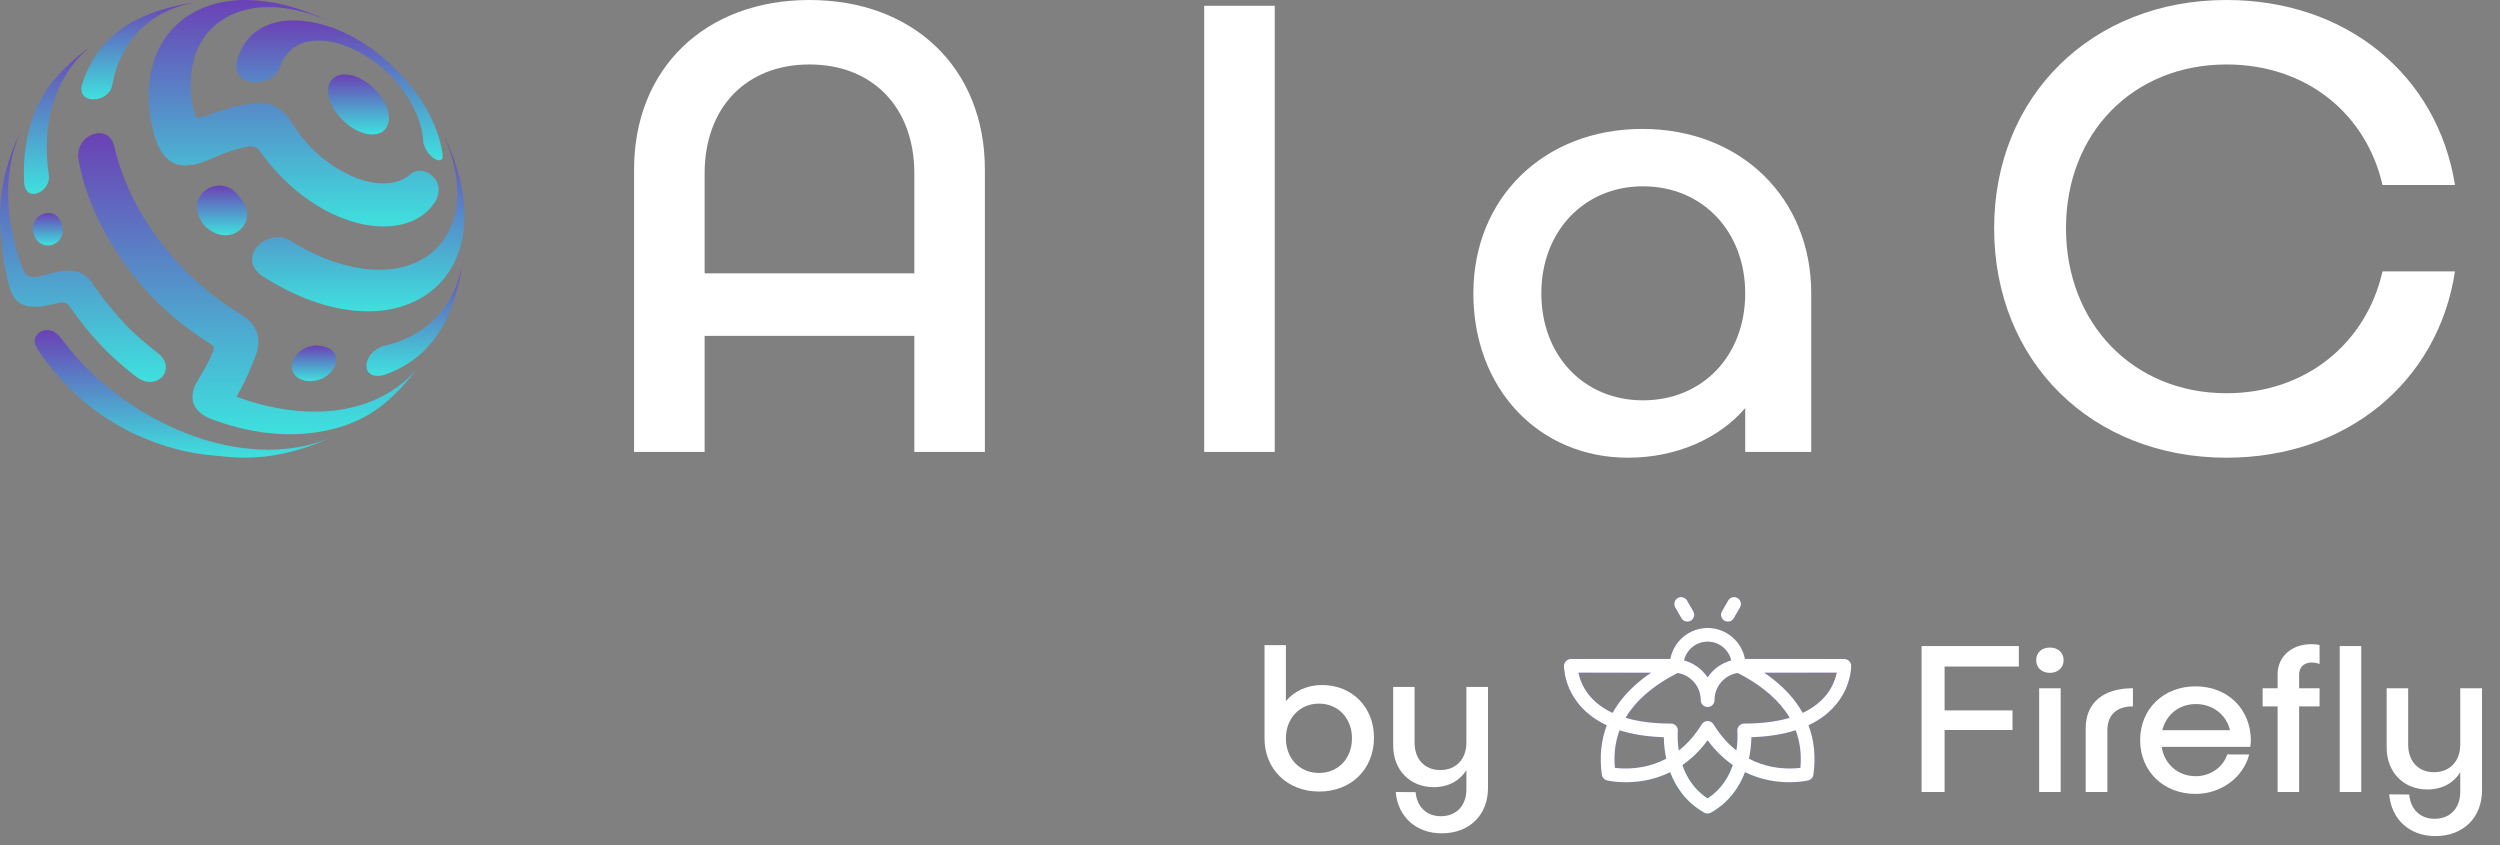 <svg width="210" height="71" viewBox="0 0 210 71" fill="none" xmlns="http://www.w3.org/2000/svg">
<rect x="0" y="0" width="210" height="71" fill="#808080" stroke="none"/>
<path d="M30.225 6.579C28.431 5.709 27.116 6.665 27.691 8.409C27.892 9.017 28.289 9.604 28.785 10.085C29.273 10.573 29.869 10.964 30.486 11.162C32.256 11.729 33.226 10.433 32.343 8.666C32.125 8.226 31.812 7.815 31.449 7.46C31.089 7.102 30.671 6.795 30.225 6.579Z" fill="url(#paint0_linear_6578_1855)"/>
<path d="M12.899 11.124C13.649 13.914 15.142 14.479 17.683 13.359C17.735 13.336 17.785 13.317 17.834 13.299C17.832 13.297 17.831 13.294 17.83 13.293C18.811 12.855 19.789 12.506 20.869 12.296C21.21 12.243 21.578 12.345 21.794 12.65C21.801 12.66 21.808 12.67 21.816 12.679C22.364 13.472 23.02 14.255 23.789 15.007C28.56 19.744 34.565 20.179 36.586 16.89C37.596 15.063 35.436 13.727 34.495 14.624C32.545 16.319 28.902 15.11 26.281 12.552C25.614 11.889 25.033 11.152 24.567 10.389C24.567 10.389 24.566 10.389 24.566 10.389C23.236 8.099 21.288 8.627 20.021 8.906C20.021 8.906 20.021 8.907 20.021 8.907C18.968 9.126 18 9.442 17.077 9.816C17.074 9.818 17.071 9.818 17.068 9.819C16.622 10.009 16.396 9.774 16.293 9.363C14.705 2.307 20.284 -1.468 27.628 1.774C17.431 -3.06 10.695 2.624 12.899 11.123L12.899 11.124Z" fill="url(#paint1_linear_6578_1855)"/>
<path d="M19.789 16.148C18.161 14.597 15.359 16.515 17.103 18.879C19.255 21.127 22.018 18.614 20.134 16.555C20.131 16.55 20.127 16.546 20.125 16.542C20.011 16.412 19.899 16.281 19.789 16.148H19.789Z" fill="url(#paint2_linear_6578_1855)"/>
<path d="M19.89 5.182C19.447 7.453 22.961 7.375 23.538 5.614C23.547 5.585 23.556 5.557 23.566 5.527C23.567 5.523 23.569 5.519 23.57 5.515C23.57 5.515 23.57 5.515 23.571 5.515C23.694 5.155 23.876 4.82 24.126 4.519C25.866 2.435 29.854 3.457 32.686 6.24C34.285 7.82 35.311 9.764 35.516 11.465C35.527 11.48 35.551 11.903 35.551 11.924C35.805 13.237 37.314 14.035 37.188 12.976C36.781 10.245 35.157 7.692 33.177 5.756C31.181 3.775 28.652 2.262 26.027 1.831C22.578 1.265 20.487 2.78 19.89 5.182Z" fill="url(#paint3_linear_6578_1855)"/>
<path d="M29.105 22.295C27.553 21.904 26.022 21.222 24.582 20.328C24.581 20.328 24.579 20.328 24.578 20.328C24.553 20.31 24.527 20.296 24.501 20.279C24.456 20.251 24.41 20.223 24.365 20.194C22.357 19.068 19.774 21.71 22.087 23.215C22.204 23.29 22.321 23.365 22.44 23.439C33.715 30.358 43.081 23.221 37.22 11.225C40.575 18.599 36.532 24.167 29.105 22.296L29.105 22.295Z" fill="url(#paint4_linear_6578_1855)"/>
<path d="M5.078 18.567C4.464 17.249 2.527 18.006 2.776 19.478C2.81 19.589 2.847 19.7 2.882 19.811C3.537 21.342 5.744 20.538 5.176 18.834C5.175 18.829 5.173 18.824 5.172 18.819C5.14 18.735 5.108 18.651 5.078 18.566L5.078 18.567Z" fill="url(#paint5_linear_6578_1855)"/>
<path d="M3.381 25.739C3.381 25.739 3.381 25.739 3.381 25.739C3.966 25.663 4.526 25.543 5.047 25.413C5.357 25.338 5.68 25.496 5.864 25.765C5.866 25.765 5.867 25.766 5.868 25.767C6.793 27.111 7.853 28.386 9.018 29.556C9.79 30.302 10.607 31.004 11.458 31.654C13.219 32.991 15.016 30.888 13.136 29.561C13.136 29.56 13.136 29.559 13.136 29.558C12.376 28.972 11.64 28.342 10.937 27.666C9.804 26.521 8.791 25.291 7.91 24.009C7.91 24.009 7.909 24.009 7.909 24.009C7.906 24.003 7.902 23.999 7.899 23.994C7.838 23.904 7.777 23.814 7.718 23.724C6.833 22.532 5.643 22.616 4.202 22.98C3.835 23.087 3.447 23.193 3.053 23.273C2.695 23.33 2.194 23.229 1.934 22.658C0.391 18.604 0.196 14.396 1.776 10.904C0.917 12.742 0.328 14.555 0.103 16.439C0.103 16.44 0.103 16.44 0.103 16.441C-0.032 17.565 -0.037 18.715 0.105 19.909C0.151 20.524 0.213 21.107 0.281 21.633C0.419 22.651 0.635 23.558 0.869 24.342C1.386 25.897 2.786 25.799 3.382 25.739C3.382 25.739 3.382 25.739 3.382 25.739H3.381Z" fill="url(#paint6_linear_6578_1855)"/>
<path d="M7.45 31.1C6.611 30.256 5.839 29.359 5.139 28.426C5.137 28.425 5.136 28.425 5.134 28.424C4.158 26.984 2.385 28.024 3.06 29.159C3.129 29.272 3.205 29.396 3.289 29.531C4.048 30.673 4.921 31.715 5.877 32.65C6.826 33.592 7.884 34.452 9.043 35.2C10.551 36.1 10.579 36.117 11.414 36.506C12.183 36.832 14.201 37.789 17.059 38.165C17.592 38.232 18.184 38.294 18.808 38.339C20.021 38.478 21.188 38.474 22.328 38.341C22.328 38.341 22.329 38.341 22.329 38.341C24.242 38.119 26.083 37.539 27.949 36.693C21.764 39.408 13.367 36.811 7.45 31.101L7.45 31.1Z" fill="url(#paint7_linear_6578_1855)"/>
<path d="M4.094 14.677C4.094 14.677 4.094 14.676 4.094 14.676C3.484 10.43 4.522 6.46 7.648 3.855C4.936 5.933 3.145 7.836 2.361 11.238C2.042 12.619 1.946 14.031 2.036 15.447C2.239 17.088 4.348 16.054 4.094 14.677Z" fill="url(#paint8_linear_6578_1855)"/>
<path d="M19.871 33.325C20.334 32.511 20.757 31.66 21.123 30.757C21.566 29.677 22.578 27.784 20.104 26.327C20.104 26.326 20.104 26.326 20.105 26.325C18.565 25.378 17.091 24.23 15.748 22.928C14.36 21.539 13.14 20.006 12.153 18.405C10.882 16.346 10.039 14.269 9.604 12.29C9.604 12.29 9.604 12.29 9.603 12.29C9.12 10.284 6.364 11.248 6.57 13.289C7.291 17.532 9.748 21.909 13.228 25.41C14.568 26.703 16.035 27.851 17.572 28.819C17.572 28.819 17.572 28.82 17.572 28.821C18.01 29.099 18.021 29.192 17.895 29.526C17.559 30.34 17.141 31.099 16.666 31.866C16.666 31.866 16.666 31.866 16.666 31.867C16.15 32.672 15.566 34.224 17.563 35.126C20.852 36.407 24.32 36.858 27.613 36.121C31.066 35.348 32.998 33.583 35.107 30.912C31.604 34.992 25.666 35.463 19.87 33.325H19.871Z" fill="url(#paint9_linear_6578_1855)"/>
<path d="M32.493 28.995C32.493 28.995 32.492 28.996 32.491 28.996C32.484 28.997 32.477 28.999 32.469 29.001C32.395 29.019 32.321 29.036 32.246 29.053C30.398 29.573 30.179 32.046 32.279 31.495C36.534 29.992 38.24 26.402 38.87 21.947C38.29 25.768 35.846 28.163 32.493 28.996L32.493 28.995Z" fill="url(#paint10_linear_6578_1855)"/>
<path d="M9.424 7.162C9.424 7.162 9.424 7.162 9.424 7.161C10.082 3.485 12.577 0.76 16.737 0.146C12.052 0.79 8.309 2.571 6.889 7.102C6.427 8.841 9.153 8.662 9.424 7.161V7.162Z" fill="url(#paint11_linear_6578_1855)"/>
<path d="M26.882 29.048C26.875 29.047 26.869 29.046 26.862 29.045C24.704 28.77 23.453 31.574 25.717 31.998C25.733 32 25.748 32.002 25.764 32.004C28.027 32.215 29.247 29.612 27.22 29.109C27.108 29.09 26.995 29.07 26.883 29.048H26.882Z" fill="url(#paint12_linear_6578_1855)"/>
<path d="M169.582 55.988V54.27H161.415V66.529H163.346V61.32H169.05V59.673H163.346V55.988H169.582ZM173.344 55.457C173.344 54.819 172.866 54.394 172.193 54.394C171.502 54.394 171.041 54.819 171.041 55.457C171.041 56.077 171.502 56.52 172.193 56.52C172.866 56.52 173.344 56.077 173.344 55.457ZM171.289 57.813V66.529H173.096V57.813H171.289ZM177.021 66.529V61.338C177.021 60.027 177.819 59.336 179.165 59.336V57.813C176.649 57.813 175.197 59.053 175.197 61.179V66.529H177.021ZM189.072 62.188C189.055 59.549 187.124 57.653 184.431 57.653C181.738 57.653 179.772 59.549 179.772 62.171C179.772 64.793 181.738 66.688 184.431 66.688C186.575 66.688 188.435 65.306 188.931 63.375H187.088C186.752 64.421 185.689 65.2 184.449 65.2C182.943 65.2 181.809 64.19 181.579 62.738H189.019C189.055 62.56 189.072 62.366 189.072 62.188ZM184.449 59.141C185.884 59.141 187.017 60.045 187.319 61.338H181.632C181.951 60.045 183.031 59.141 184.449 59.141ZM194.171 55.651C194.366 55.651 194.614 55.687 194.844 55.775V54.181C194.614 54.128 194.348 54.11 194.153 54.11C192.488 54.11 191.319 55.155 191.319 56.644V57.813H190.061V59.336H191.319V66.529H193.126V59.336H194.844V57.813H193.126V56.644C193.126 56.041 193.569 55.651 194.171 55.651ZM196.537 54.27V66.529H198.344V54.27H196.537ZM206.662 57.813V62.543C206.662 63.942 205.794 64.864 204.447 64.864C203.137 64.864 202.286 63.942 202.286 62.543V57.813H200.479V62.791C200.479 64.899 201.932 66.316 203.898 66.316C205.121 66.316 206.095 65.785 206.662 64.864V66.493C206.662 67.893 205.812 68.779 204.501 68.779C203.296 68.779 202.481 67.981 202.375 66.741L200.692 66.724C200.869 68.814 202.392 70.231 204.571 70.231C206.91 70.231 208.487 68.69 208.487 66.387V57.813H206.662Z" fill="white"/>
<path d="M111.046 57.542C109.777 57.542 108.703 58.069 108.016 58.893V54.191H106.219V62.017C106.219 64.613 108.139 66.491 110.817 66.491C113.495 66.491 115.415 64.613 115.415 61.964C115.415 59.42 113.6 57.542 111.046 57.542ZM110.799 64.929C109.178 64.929 108.016 63.719 108.016 62.017C108.016 60.332 109.178 59.104 110.799 59.104C112.402 59.104 113.565 60.332 113.565 62.017C113.565 63.719 112.402 64.929 110.799 64.929Z" fill="white"/>
<path d="M123.177 57.7V62.385C123.177 63.771 122.314 64.684 120.975 64.684C119.671 64.684 118.825 63.771 118.825 62.385V57.7H117.028V62.631C117.028 64.719 118.473 66.122 120.428 66.122C121.644 66.122 122.613 65.596 123.177 64.684V66.298C123.177 67.684 122.331 68.561 121.027 68.561C119.83 68.561 119.019 67.772 118.913 66.543L117.24 66.526C117.416 68.596 118.931 70 121.098 70C123.423 70 124.991 68.474 124.991 66.193V57.7H123.177Z" fill="white"/>
<path d="M141.738 51.641L141.215 50.733" stroke="#5724B1" stroke-width="1.159" stroke-miterlimit="10" stroke-linecap="round" stroke-linejoin="round"/>
<path d="M145.141 51.641L145.663 50.733" stroke="#5724B1" stroke-width="1.159" stroke-miterlimit="10" stroke-linecap="round" stroke-linejoin="round"/>
<path fill-rule="evenodd" clip-rule="evenodd" d="M141.463 55.474C141.67 54.573 142.479 53.901 143.442 53.901C144.404 53.901 145.212 54.572 145.421 55.472C144.599 55.693 143.899 56.208 143.44 56.897C142.981 56.21 142.282 55.695 141.463 55.474ZM140.305 55.353C140.577 53.872 141.878 52.748 143.442 52.748C145.006 52.748 146.307 53.872 146.579 55.353H154.925C155.239 55.353 155.496 55.603 155.504 55.916C155.443 55.918 155.389 55.919 155.343 55.92C155.239 55.922 155.118 55.925 155.084 55.926C155.05 55.927 155.101 55.926 155.343 55.92C155.43 55.918 155.504 55.917 155.504 55.917L155.504 55.918L155.504 55.921L155.504 55.927L155.504 55.946C155.504 55.962 155.504 55.982 155.503 56.007C155.502 56.058 155.498 56.127 155.491 56.214C155.475 56.386 155.443 56.626 155.375 56.911C155.24 57.481 154.96 58.237 154.384 58.992C153.838 59.708 153.048 60.395 151.916 60.925C152.374 62.136 152.546 63.514 152.33 65.072C152.298 65.306 152.125 65.497 151.895 65.553L151.757 64.994C151.895 65.553 151.894 65.553 151.894 65.553L151.893 65.554L151.891 65.554L151.886 65.555L151.87 65.559C151.857 65.562 151.838 65.566 151.816 65.571C151.77 65.58 151.705 65.593 151.624 65.606C151.46 65.634 151.228 65.665 150.941 65.686C150.368 65.728 149.571 65.726 148.668 65.553C148.01 65.427 147.298 65.21 146.579 64.856C146.12 66.075 145.273 67.37 143.725 68.252C143.547 68.354 143.328 68.354 143.15 68.252C141.604 67.371 140.757 66.077 140.298 64.859C139.581 65.211 138.871 65.427 138.215 65.553C137.312 65.726 136.515 65.728 135.942 65.686C135.656 65.665 135.423 65.634 135.26 65.606C135.178 65.593 135.114 65.58 135.068 65.571C135.045 65.566 135.027 65.562 135.014 65.559L134.998 65.555L134.993 65.554L134.991 65.554L134.99 65.553C134.99 65.553 134.989 65.553 135.127 64.994L134.989 65.553C134.759 65.497 134.586 65.306 134.554 65.072C134.338 63.516 134.508 62.139 134.966 60.927C133.83 60.397 133.038 59.709 132.492 58.992C131.916 58.237 131.636 57.481 131.5 56.911C131.432 56.626 131.4 56.386 131.385 56.214C131.377 56.127 131.374 56.058 131.372 56.007C131.371 55.982 131.371 55.962 131.371 55.946L131.371 55.927L131.371 55.921L131.371 55.918L131.371 55.917C131.371 55.917 131.371 55.916 131.95 55.93L131.371 55.916C131.379 55.603 131.636 55.353 131.95 55.353H140.305ZM135.453 59.881C134.472 59.421 133.833 58.843 133.414 58.294C132.955 57.693 132.734 57.093 132.627 56.645C132.616 56.597 132.606 56.551 132.597 56.507H138.686C137.637 57.218 136.695 58.065 135.968 59.074C135.781 59.333 135.609 59.602 135.453 59.881ZM136.55 60.295C136.661 60.107 136.781 59.924 136.909 59.747C137.869 58.415 139.294 57.362 140.914 56.535C142.016 56.708 142.861 57.661 142.861 58.812C142.861 59.13 143.121 59.389 143.441 59.389C143.76 59.389 144.02 59.13 144.02 58.812C144.02 57.658 144.867 56.704 145.968 56.534C147.588 57.361 149.014 58.415 149.974 59.747C150.101 59.924 150.221 60.105 150.332 60.293C149.336 60.591 148.086 60.78 146.515 60.78C146.351 60.78 146.195 60.849 146.085 60.97C145.976 61.091 145.922 61.252 145.939 61.414L145.939 61.415L145.939 61.42L145.942 61.449C145.944 61.476 145.947 61.518 145.949 61.574C145.954 61.685 145.957 61.85 145.951 62.056C145.944 62.328 145.919 62.667 145.86 63.045C145.181 62.512 144.523 61.797 143.936 60.842C143.831 60.671 143.644 60.566 143.442 60.566C143.24 60.566 143.053 60.67 142.948 60.842C142.359 61.801 141.697 62.517 141.016 63.051C140.957 62.67 140.932 62.329 140.924 62.056C140.918 61.85 140.921 61.685 140.926 61.574C140.929 61.518 140.932 61.476 140.934 61.449L140.936 61.42L140.936 61.415L140.936 61.414C140.953 61.252 140.9 61.091 140.79 60.97C140.68 60.849 140.524 60.78 140.36 60.78C138.792 60.78 137.544 60.592 136.55 60.295ZM136.045 61.346C135.698 62.271 135.545 63.315 135.653 64.498C135.759 64.512 135.884 64.525 136.027 64.535C136.522 64.571 137.214 64.57 137.996 64.42C138.611 64.302 139.285 64.092 139.966 63.733C139.827 63.092 139.778 62.517 139.766 62.09C139.764 62.032 139.763 61.977 139.763 61.925C138.283 61.88 137.058 61.669 136.045 61.346ZM141.314 64.265C141.658 65.272 142.29 66.322 143.438 67.075C144.587 66.321 145.219 65.269 145.563 64.261C144.824 63.752 144.1 63.076 143.442 62.179C142.781 63.078 142.055 63.756 141.314 64.265ZM146.91 63.729C147.593 64.091 148.27 64.302 148.887 64.42C149.669 64.57 150.362 64.571 150.857 64.535C150.999 64.525 151.124 64.512 151.23 64.498C151.338 63.314 151.185 62.27 150.837 61.344C149.822 61.668 148.595 61.88 147.113 61.925C147.112 61.977 147.111 62.032 147.109 62.09C147.097 62.516 147.049 63.09 146.91 63.729ZM151.428 59.878C152.406 59.419 153.043 58.842 153.461 58.294C153.92 57.693 154.141 57.093 154.248 56.645C154.26 56.597 154.27 56.551 154.279 56.507H148.198C149.247 57.218 150.188 58.066 150.915 59.075C151.101 59.332 151.272 59.6 151.428 59.878Z" fill="url(#paint13_radial_6578_1855)"/>
<path d="M141.738 51.641L141.215 50.733" stroke="white" stroke-width="1.159" stroke-miterlimit="10" stroke-linecap="round" stroke-linejoin="round"/>
<path d="M145.141 51.641L145.663 50.733" stroke="white" stroke-width="1.159" stroke-miterlimit="10" stroke-linecap="round" stroke-linejoin="round"/>
<path fill-rule="evenodd" clip-rule="evenodd" d="M141.463 55.474C141.67 54.573 142.479 53.901 143.442 53.901C144.404 53.901 145.212 54.572 145.421 55.472C144.599 55.693 143.899 56.208 143.44 56.897C142.981 56.21 142.282 55.695 141.463 55.474ZM140.305 55.353C140.577 53.872 141.878 52.748 143.442 52.748C145.006 52.748 146.307 53.872 146.579 55.353H154.925C155.239 55.353 155.496 55.603 155.504 55.916C155.443 55.918 155.389 55.919 155.343 55.92C155.239 55.922 155.118 55.925 155.084 55.926C155.05 55.927 155.101 55.926 155.343 55.92C155.43 55.918 155.504 55.917 155.504 55.917L155.504 55.918L155.504 55.921L155.504 55.927L155.504 55.946C155.504 55.962 155.504 55.982 155.503 56.007C155.502 56.058 155.498 56.127 155.491 56.214C155.475 56.386 155.443 56.626 155.375 56.911C155.24 57.481 154.96 58.237 154.384 58.992C153.838 59.708 153.048 60.395 151.916 60.925C152.374 62.136 152.546 63.514 152.33 65.072C152.298 65.306 152.125 65.497 151.895 65.553L151.757 64.994C151.895 65.553 151.894 65.553 151.894 65.553L151.893 65.554L151.891 65.554L151.886 65.555L151.87 65.559C151.857 65.562 151.838 65.566 151.816 65.571C151.77 65.58 151.705 65.593 151.624 65.606C151.46 65.634 151.228 65.665 150.941 65.686C150.368 65.728 149.571 65.726 148.668 65.553C148.01 65.427 147.298 65.21 146.579 64.856C146.12 66.075 145.273 67.37 143.725 68.252C143.547 68.354 143.328 68.354 143.15 68.252C141.604 67.371 140.757 66.077 140.298 64.859C139.581 65.211 138.871 65.427 138.215 65.553C137.312 65.726 136.515 65.728 135.942 65.686C135.656 65.665 135.423 65.634 135.26 65.606C135.178 65.593 135.114 65.58 135.068 65.571C135.045 65.566 135.027 65.562 135.014 65.559L134.998 65.555L134.993 65.554L134.991 65.554L134.99 65.553C134.99 65.553 134.989 65.553 135.127 64.994L134.989 65.553C134.759 65.497 134.586 65.306 134.554 65.072C134.338 63.516 134.508 62.139 134.966 60.927C133.83 60.397 133.038 59.709 132.492 58.992C131.916 58.237 131.636 57.481 131.5 56.911C131.432 56.626 131.4 56.386 131.385 56.214C131.377 56.127 131.374 56.058 131.372 56.007C131.371 55.982 131.371 55.962 131.371 55.946L131.371 55.927L131.371 55.921L131.371 55.918L131.371 55.917C131.371 55.917 131.371 55.916 131.95 55.93L131.371 55.916C131.379 55.603 131.636 55.353 131.95 55.353H140.305ZM135.453 59.881C134.472 59.421 133.833 58.843 133.414 58.294C132.955 57.693 132.734 57.093 132.627 56.645C132.616 56.597 132.606 56.551 132.597 56.507H138.686C137.637 57.218 136.695 58.065 135.968 59.074C135.781 59.333 135.609 59.602 135.453 59.881ZM136.55 60.295C136.661 60.107 136.781 59.924 136.909 59.747C137.869 58.415 139.294 57.362 140.914 56.535C142.016 56.708 142.861 57.661 142.861 58.812C142.861 59.13 143.121 59.389 143.441 59.389C143.76 59.389 144.02 59.13 144.02 58.812C144.02 57.658 144.867 56.704 145.968 56.534C147.588 57.361 149.014 58.415 149.974 59.747C150.101 59.924 150.221 60.105 150.332 60.293C149.336 60.591 148.086 60.78 146.515 60.78C146.351 60.78 146.195 60.849 146.085 60.97C145.976 61.091 145.922 61.252 145.939 61.414L145.939 61.415L145.939 61.42L145.942 61.449C145.944 61.476 145.947 61.518 145.949 61.574C145.954 61.685 145.957 61.85 145.951 62.056C145.944 62.328 145.919 62.667 145.86 63.045C145.181 62.512 144.523 61.797 143.936 60.842C143.831 60.671 143.644 60.566 143.442 60.566C143.24 60.566 143.053 60.67 142.948 60.842C142.359 61.801 141.697 62.517 141.016 63.051C140.957 62.67 140.932 62.329 140.924 62.056C140.918 61.85 140.921 61.685 140.926 61.574C140.929 61.518 140.932 61.476 140.934 61.449L140.936 61.42L140.936 61.415L140.936 61.414C140.953 61.252 140.9 61.091 140.79 60.97C140.68 60.849 140.524 60.78 140.36 60.78C138.792 60.78 137.544 60.592 136.55 60.295ZM136.045 61.346C135.698 62.271 135.545 63.315 135.653 64.498C135.759 64.512 135.884 64.525 136.027 64.535C136.522 64.571 137.214 64.57 137.996 64.42C138.611 64.302 139.285 64.092 139.966 63.733C139.827 63.092 139.778 62.517 139.766 62.09C139.764 62.032 139.763 61.977 139.763 61.925C138.283 61.88 137.058 61.669 136.045 61.346ZM141.314 64.265C141.658 65.272 142.29 66.322 143.438 67.075C144.587 66.321 145.219 65.269 145.563 64.261C144.824 63.752 144.1 63.076 143.442 62.179C142.781 63.078 142.055 63.756 141.314 64.265ZM146.91 63.729C147.593 64.091 148.27 64.302 148.887 64.42C149.669 64.57 150.362 64.571 150.857 64.535C150.999 64.525 151.124 64.512 151.23 64.498C151.338 63.314 151.185 62.27 150.837 61.344C149.822 61.668 148.595 61.88 147.113 61.925C147.112 61.977 147.111 62.032 147.109 62.09C147.097 62.516 147.049 63.09 146.91 63.729ZM151.428 59.878C152.406 59.419 153.043 58.842 153.461 58.294C153.92 57.693 154.141 57.093 154.248 56.645C154.26 56.597 154.27 56.551 154.279 56.507H148.198C149.247 57.218 150.188 58.066 150.915 59.075C151.101 59.332 151.272 59.6 151.428 59.878Z" fill="white"/>
<path d="M67.996 0C59.242 0 53.262 5.74 53.262 14.242V37.96H59.188V28.213H76.804V37.96H82.73V14.242C82.73 5.74 76.749 0 67.996 0ZM59.188 22.96V14.567C59.188 9.043 62.668 5.415 67.996 5.415C73.324 5.415 76.804 9.043 76.804 14.567V22.96H59.188Z" fill="white"/>
<path d="M107.078 0.487H101.152V37.96H107.078V0.487Z" fill="white"/>
<path d="M137.954 10.83C129.689 10.83 123.763 16.624 123.763 24.639C123.763 32.653 129.255 38.447 136.758 38.447C140.835 38.447 144.424 36.823 146.598 34.278V37.96H152.144V24.639C152.144 16.624 146.218 10.83 137.954 10.83ZM138.008 33.628C133.06 33.628 129.472 29.891 129.472 24.639C129.472 19.44 133.06 15.65 138.008 15.65C143.01 15.65 146.598 19.44 146.598 24.639C146.598 29.891 143.01 33.628 138.008 33.628Z" fill="white"/>
<path d="M206.219 22.797H200.13C198.771 28.808 193.714 33.032 187.027 33.032C179.198 33.032 173.543 27.184 173.543 19.169C173.543 11.155 179.198 5.415 187.027 5.415C193.769 5.415 198.771 9.585 200.13 15.541H206.219C204.751 6.336 197.139 0 187.027 0C175.718 0 167.508 8.068 167.508 19.169C167.508 30.379 175.718 38.447 187.027 38.447C197.139 38.447 204.806 32.057 206.219 22.797Z" fill="white"/>
<defs>
<linearGradient id="paint0_linear_6578_1855" x1="30.115" y1="6.252" x2="30.115" y2="11.297" gradientUnits="userSpaceOnUse">
<stop stop-color="#6B41B5"/>
<stop offset="1" stop-color="#3EE1DE"/>
</linearGradient>
<linearGradient id="paint1_linear_6578_1855" x1="24.665" y1="0" x2="24.665" y2="19.021" gradientUnits="userSpaceOnUse">
<stop stop-color="#6B41B5"/>
<stop offset="1" stop-color="#3EE1DE"/>
</linearGradient>
<linearGradient id="paint2_linear_6578_1855" x1="18.656" y1="15.588" x2="18.656" y2="19.762" gradientUnits="userSpaceOnUse">
<stop stop-color="#6B41B5"/>
<stop offset="1" stop-color="#3EE1DE"/>
</linearGradient>
<linearGradient id="paint3_linear_6578_1855" x1="28.523" y1="1.712" x2="28.523" y2="13.466" gradientUnits="userSpaceOnUse">
<stop stop-color="#6B41B5"/>
<stop offset="1" stop-color="#3EE1DE"/>
</linearGradient>
<linearGradient id="paint4_linear_6578_1855" x1="30.099" y1="11.225" x2="30.099" y2="26.15" gradientUnits="userSpaceOnUse">
<stop stop-color="#6B41B5"/>
<stop offset="1" stop-color="#3EE1DE"/>
</linearGradient>
<linearGradient id="paint5_linear_6578_1855" x1="4.011" y1="17.887" x2="4.011" y2="20.624" gradientUnits="userSpaceOnUse">
<stop stop-color="#6B41B5"/>
<stop offset="1" stop-color="#3EE1DE"/>
</linearGradient>
<linearGradient id="paint6_linear_6578_1855" x1="6.968" y1="10.904" x2="6.968" y2="32.082" gradientUnits="userSpaceOnUse">
<stop stop-color="#6B41B5"/>
<stop offset="1" stop-color="#3EE1DE"/>
</linearGradient>
<linearGradient id="paint7_linear_6578_1855" x1="15.429" y1="27.721" x2="15.429" y2="38.442" gradientUnits="userSpaceOnUse">
<stop stop-color="#6B41B5"/>
<stop offset="1" stop-color="#3EE1DE"/>
</linearGradient>
<linearGradient id="paint8_linear_6578_1855" x1="4.826" y1="3.855" x2="4.826" y2="16.288" gradientUnits="userSpaceOnUse">
<stop stop-color="#6B41B5"/>
<stop offset="1" stop-color="#3EE1DE"/>
</linearGradient>
<linearGradient id="paint9_linear_6578_1855" x1="20.833" y1="11.185" x2="20.833" y2="36.475" gradientUnits="userSpaceOnUse">
<stop stop-color="#6B41B5"/>
<stop offset="1" stop-color="#3EE1DE"/>
</linearGradient>
<linearGradient id="paint10_linear_6578_1855" x1="34.826" y1="21.947" x2="34.826" y2="31.575" gradientUnits="userSpaceOnUse">
<stop stop-color="#6B41B5"/>
<stop offset="1" stop-color="#3EE1DE"/>
</linearGradient>
<linearGradient id="paint11_linear_6578_1855" x1="11.787" y1="0.146" x2="11.787" y2="8.347" gradientUnits="userSpaceOnUse">
<stop stop-color="#6B41B5"/>
<stop offset="1" stop-color="#3EE1DE"/>
</linearGradient>
<linearGradient id="paint12_linear_6578_1855" x1="26.383" y1="29.026" x2="26.383" y2="32.017" gradientUnits="userSpaceOnUse">
<stop stop-color="#6B41B5"/>
<stop offset="1" stop-color="#3EE1DE"/>
</linearGradient>
<radialGradient id="paint13_radial_6578_1855" cx="0" cy="0" r="1" gradientUnits="userSpaceOnUse" gradientTransform="translate(143.003 69.338) rotate(-90) scale(19.277 15.586)">
<stop stop-color="#33FDD8"/>
<stop offset="0.615" stop-color="#7A4AFF"/>
<stop offset="1" stop-color="#45108A"/>
</radialGradient>
</defs>
</svg>
